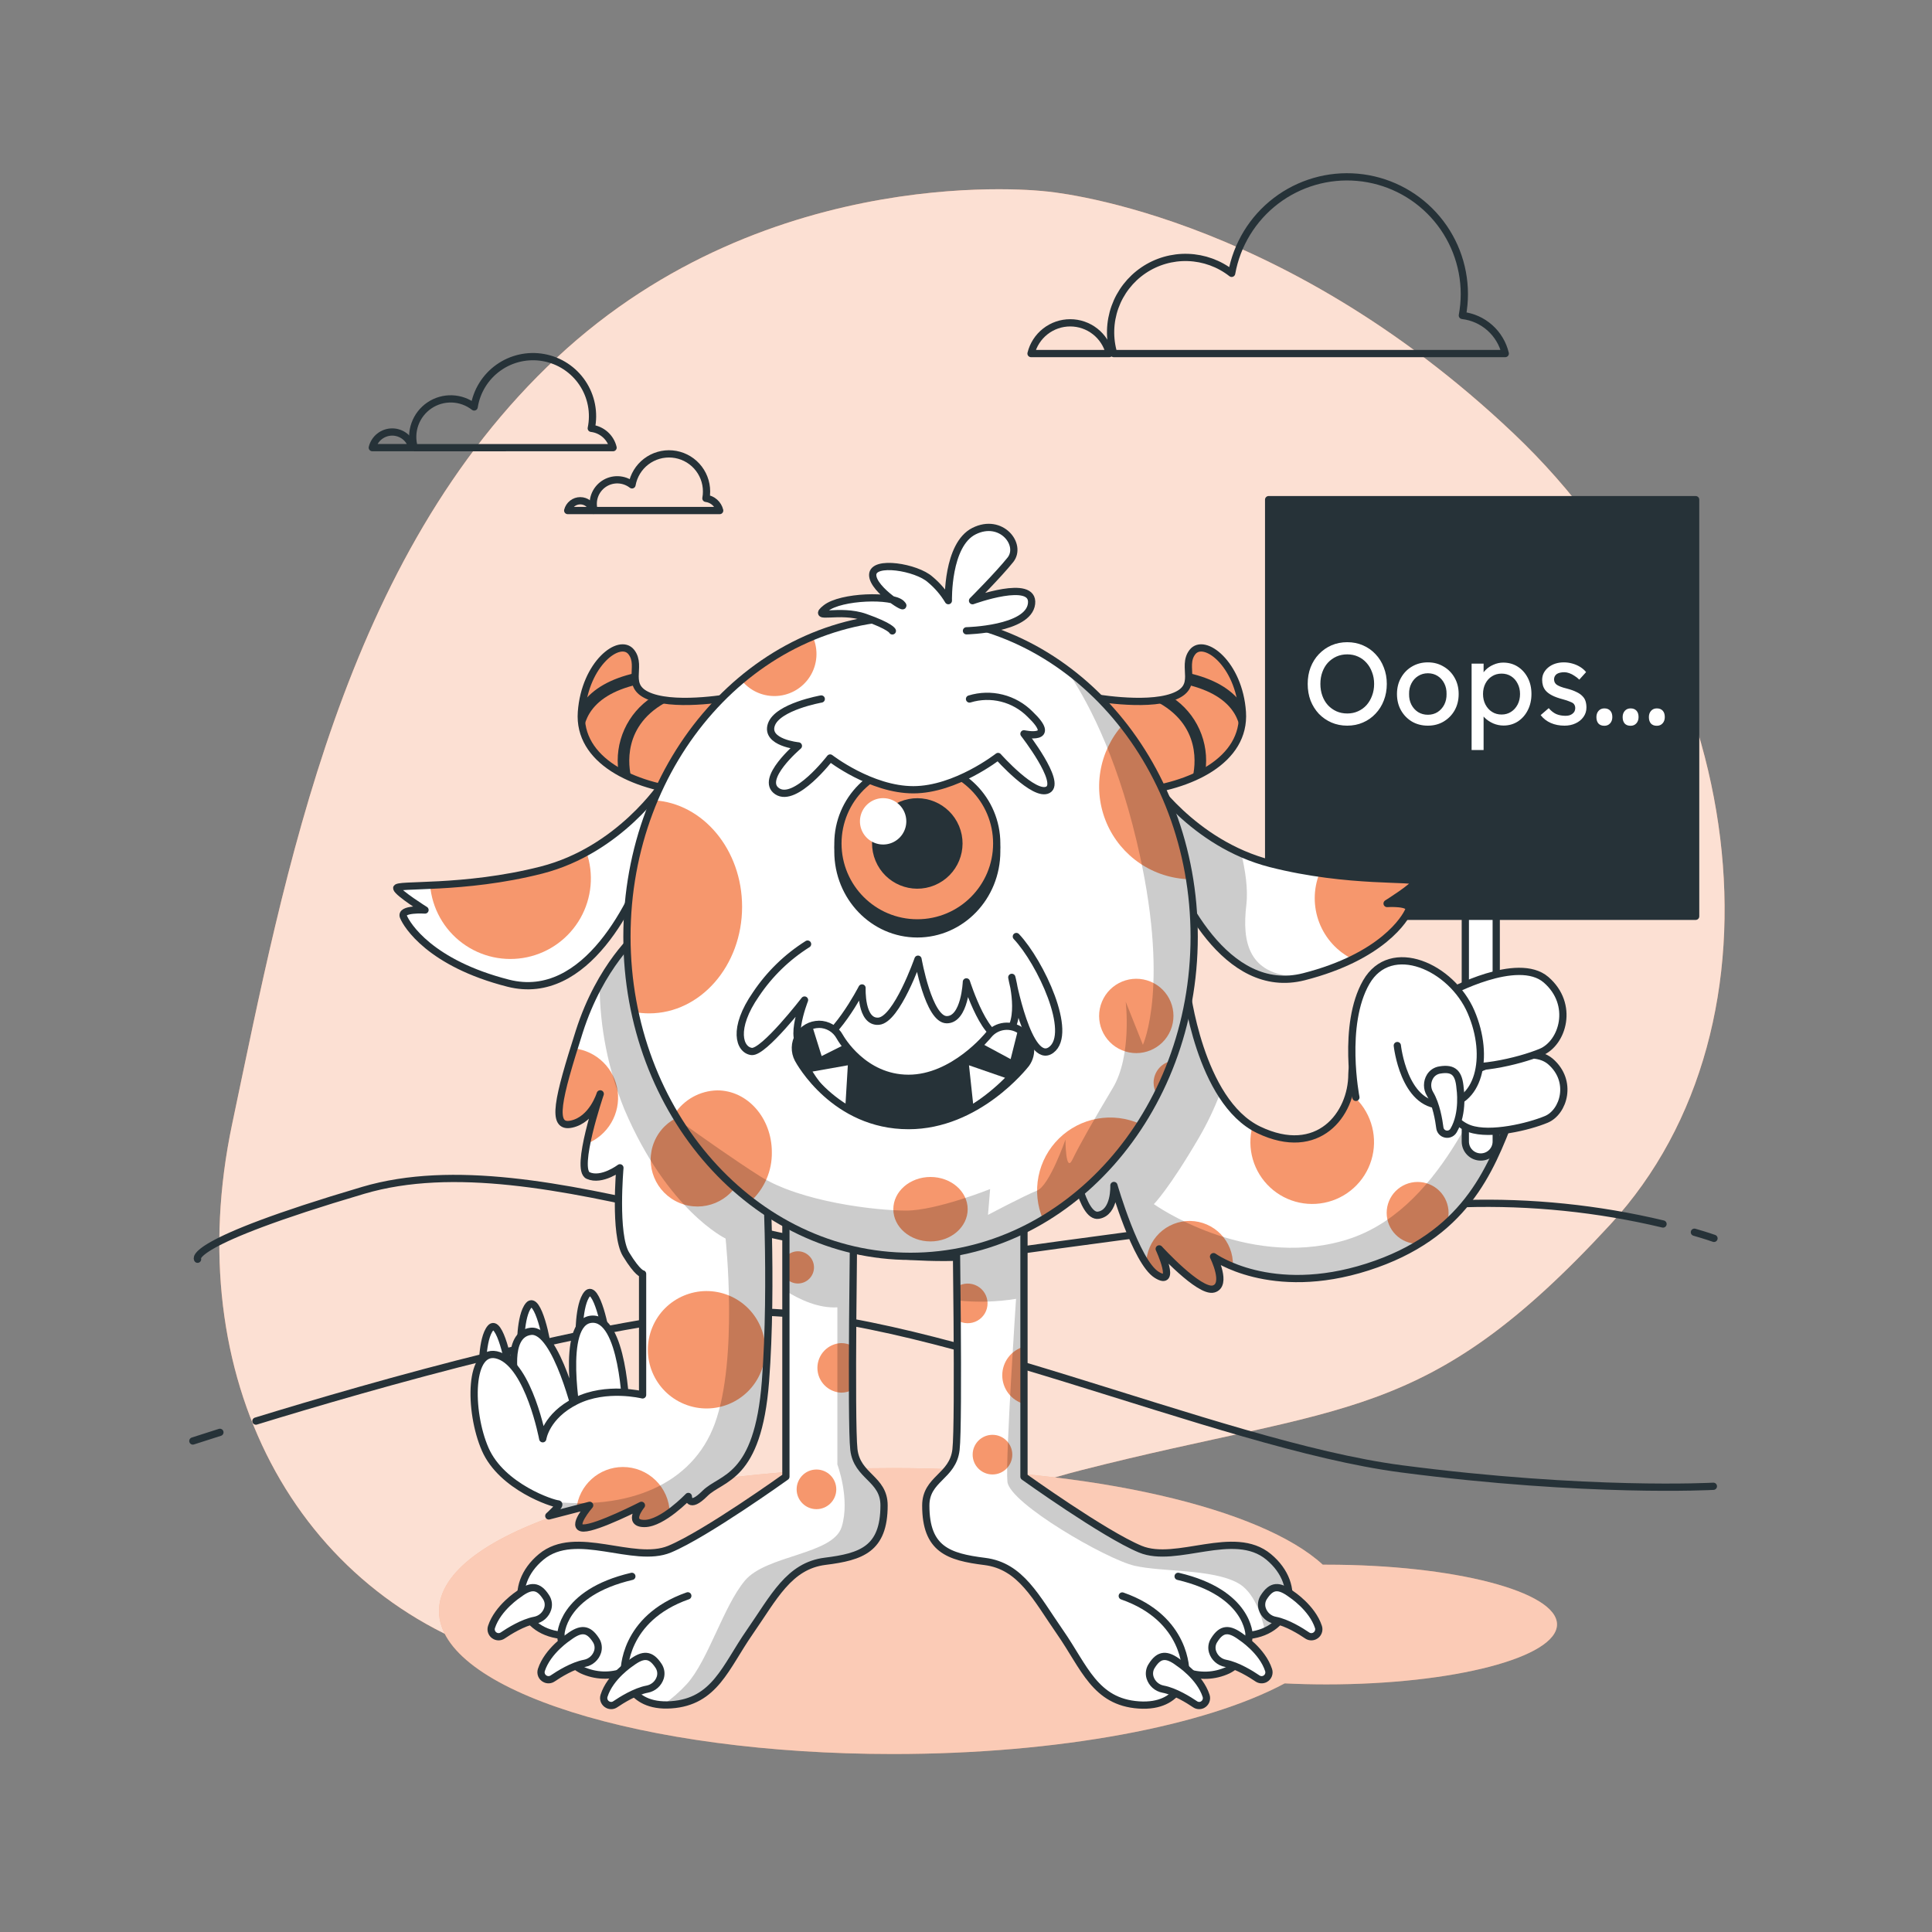 <svg width="321" height="321" viewBox="0 0 321 321" fill="none" xmlns="http://www.w3.org/2000/svg">
<rect x="0" y="0" width="321" height="321" fill="#808080" stroke="none"/>
<path d="M173.699 31.792C173.699 31.792 128.117 26.226 92.544 59.398C56.971 92.57 47.418 144.745 38.565 186.784C29.711 228.822 49.17 265.178 84.84 275.733C120.509 286.287 135.75 255.471 179.618 244.275C223.486 233.078 236.872 236.744 267.572 203.424C298.273 170.104 290.851 109.378 251.522 72.058C212.193 34.739 173.699 31.792 173.699 31.792Z" fill="#F6976D"/>
<path opacity="0.7" d="M173.699 31.792C173.699 31.792 128.117 26.226 92.544 59.398C56.971 92.57 47.418 144.745 38.565 186.784C29.711 228.822 49.17 265.178 84.84 275.733C120.509 286.287 135.75 255.471 179.618 244.275C223.486 233.078 236.872 236.744 267.572 203.424C298.273 170.104 290.851 109.378 251.522 72.058C212.193 34.739 173.699 31.792 173.699 31.792Z" fill="white"/>
<path d="M42.52 236.114C61.349 230.336 100.974 218.883 122.84 218.023C152.218 216.861 201.89 240.005 232.866 244.049C263.843 248.094 284.675 246.945 284.675 246.945" stroke="#263238" stroke-width="1.204" stroke-linecap="round" stroke-linejoin="round"/>
<path d="M32.043 239.42C32.043 239.42 33.674 238.888 36.537 237.982" stroke="#263238" stroke-width="1.204" stroke-linecap="round" stroke-linejoin="round"/>
<path d="M276.311 203.366C265.485 200.786 254.366 199.648 243.242 199.983C220.265 200.811 195.426 204.111 164.661 208.399C133.896 212.688 90.131 188.973 60.349 197.774C30.567 206.576 32.826 209.221 32.826 209.221" stroke="#263238" stroke-width="1.204" stroke-linecap="round" stroke-linejoin="round"/>
<path d="M284.778 205.754C284.778 205.754 283.623 205.337 281.523 204.733" stroke="#263238" stroke-width="1.204" stroke-linecap="round" stroke-linejoin="round"/>
<path d="M184.324 58.743C183.967 57.286 183.132 55.991 181.952 55.065C180.771 54.139 179.315 53.636 177.815 53.636C176.314 53.636 174.858 54.139 173.677 55.065C172.497 55.991 171.662 57.286 171.305 58.743H184.324Z" stroke="#263238" stroke-width="1.204" stroke-linecap="round" stroke-linejoin="round"/>
<path d="M250.097 58.743C249.703 57.084 248.807 55.587 247.532 54.454C246.257 53.322 244.665 52.609 242.971 52.413C243.188 51.235 243.298 50.041 243.299 48.843C243.293 43.978 241.467 39.29 238.179 35.703C234.892 32.115 230.382 29.888 225.535 29.458C220.688 29.028 215.856 30.427 211.989 33.38C208.122 36.333 205.499 40.626 204.637 45.415C202.56 43.789 200.021 42.865 197.385 42.777C194.748 42.688 192.152 43.44 189.971 44.923C187.79 46.406 186.137 48.544 185.25 51.028C184.363 53.512 184.288 56.214 185.037 58.743H250.097Z" stroke="#263238" stroke-width="1.204" stroke-linecap="round" stroke-linejoin="round"/>
<path d="M68.47 74.375C68.29 73.634 67.866 72.975 67.266 72.504C66.667 72.033 65.926 71.776 65.164 71.776C64.401 71.776 63.661 72.033 63.061 72.504C62.461 72.975 62.038 73.634 61.857 74.375H68.47Z" stroke="#263238" stroke-width="1.204" stroke-linecap="round" stroke-linejoin="round"/>
<path d="M101.861 74.376C101.659 73.534 101.203 72.775 100.555 72.201C99.908 71.627 99.099 71.266 98.24 71.166C98.509 69.874 98.517 68.54 98.263 67.245C98.01 65.95 97.499 64.718 96.762 63.623C96.025 62.528 95.076 61.592 93.972 60.869C92.867 60.146 91.629 59.651 90.33 59.415C89.032 59.178 87.699 59.203 86.41 59.489C85.121 59.775 83.903 60.316 82.827 61.081C81.751 61.845 80.838 62.817 80.143 63.939C79.448 65.061 78.985 66.311 78.781 67.616C77.726 66.79 76.437 66.322 75.099 66.277C73.76 66.232 72.442 66.614 71.335 67.367C70.228 68.12 69.389 69.205 68.938 70.466C68.488 71.727 68.45 73.098 68.83 74.382L101.861 74.376Z" stroke="#263238" stroke-width="1.204" stroke-linecap="round" stroke-linejoin="round"/>
<path d="M98.497 84.827C98.381 84.362 98.112 83.949 97.734 83.654C97.356 83.359 96.89 83.198 96.411 83.198C95.931 83.198 95.465 83.359 95.087 83.654C94.709 83.949 94.441 84.362 94.324 84.827H98.497Z" stroke="#263238" stroke-width="1.204" stroke-linecap="round" stroke-linejoin="round"/>
<path d="M119.574 84.828C119.446 84.297 119.158 83.818 118.749 83.455C118.341 83.093 117.831 82.864 117.289 82.799C117.359 82.422 117.393 82.04 117.391 81.656C117.393 80.096 116.809 78.591 115.756 77.439C114.703 76.288 113.257 75.572 111.702 75.434C110.148 75.297 108.598 75.746 107.358 76.695C106.119 77.643 105.28 79.022 105.007 80.558C104.341 80.04 103.528 79.747 102.684 79.719C101.841 79.692 101.01 79.933 100.312 80.407C99.614 80.882 99.084 81.565 98.798 82.359C98.513 83.153 98.486 84.017 98.722 84.828H119.574Z" stroke="#263238" stroke-width="1.204" stroke-linecap="round" stroke-linejoin="round"/>
<path d="M220.42 259.971H219.778C209.615 250.617 181.489 243.921 148.381 243.921C106.715 243.921 72.939 254.572 72.939 267.675C72.939 280.778 106.715 291.429 148.381 291.429C176.102 291.429 200.332 286.717 213.448 279.693C215.701 279.802 218.025 279.86 220.4 279.86C241.548 279.86 258.696 275.366 258.696 269.896C258.696 264.426 241.567 259.971 220.42 259.971Z" fill="#F6976D"/>
<path opacity="0.5" d="M220.42 259.971H219.778C209.615 250.617 181.489 243.921 148.381 243.921C106.715 243.921 72.939 254.572 72.939 267.675C72.939 280.778 106.715 291.429 148.381 291.429C176.102 291.429 200.332 286.717 213.448 279.693C215.701 279.802 218.025 279.86 220.4 279.86C241.548 279.86 258.696 275.366 258.696 269.896C258.696 264.426 241.567 259.971 220.42 259.971Z" fill="white"/>
<path d="M197.095 164.069C197.095 164.069 199.245 182.989 209.132 187.721C219.019 192.452 224.617 185.153 224.617 178.476C224.617 171.799 235.794 165.578 243.967 165.578C252.14 165.578 254.502 176.543 251.029 185.57C247.556 194.596 243.319 205.35 227.211 210.512C211.103 215.673 201.627 208.791 201.627 208.791C201.627 208.791 203.996 213.523 201.627 214.165C199.258 214.807 192.601 207.501 192.601 207.501C192.601 207.501 195.612 213.953 192.171 211.802C188.729 209.651 185.076 196.965 185.076 196.965C185.076 196.965 185.288 201.459 182.508 201.909C179.729 202.358 178.207 192.664 178.207 192.664L196.055 159.774L197.095 164.069Z" fill="white"/>
<path d="M235.531 196.381C234.168 196.381 232.862 196.922 231.899 197.885C230.936 198.848 230.395 200.155 230.395 201.517C230.395 202.879 230.936 204.185 231.899 205.149C232.862 206.112 234.168 206.653 235.531 206.653H235.774C237.413 205.657 238.956 204.511 240.384 203.231C240.578 202.678 240.677 202.096 240.679 201.51C240.679 200.835 240.545 200.167 240.285 199.544C240.026 198.921 239.646 198.355 239.168 197.878C238.69 197.402 238.123 197.024 237.498 196.768C236.874 196.511 236.206 196.379 235.531 196.381Z" fill="#F6976D"/>
<path d="M224.232 181.583C222.794 187.123 217.504 191.714 209.151 187.721C208.788 187.545 208.435 187.35 208.092 187.136C207.616 188.935 207.637 190.83 208.154 192.618C208.671 194.406 209.664 196.02 211.027 197.287C212.39 198.555 214.071 199.428 215.892 199.814C217.713 200.2 219.604 200.084 221.364 199.478C223.124 198.873 224.686 197.801 225.884 196.376C227.082 194.952 227.87 193.228 228.165 191.391C228.459 189.553 228.249 187.67 227.556 185.942C226.863 184.215 225.715 182.708 224.232 181.583Z" fill="#F6976D"/>
<path d="M204.85 210.178C204.865 209.232 204.694 208.293 204.346 207.413C203.998 206.533 203.48 205.73 202.822 205.051C202.164 204.371 201.378 203.828 200.51 203.452C199.642 203.076 198.708 202.875 197.762 202.859C196.816 202.844 195.877 203.015 194.997 203.363C194.117 203.711 193.314 204.229 192.635 204.887C191.955 205.546 191.412 206.331 191.036 207.199C190.66 208.067 190.459 209.001 190.443 209.947C190.892 210.673 191.479 211.303 192.17 211.802C195.611 213.953 192.6 207.501 192.6 207.501C192.6 207.501 199.264 214.813 201.627 214.165C203.99 213.517 201.627 208.791 201.627 208.791C202.634 209.458 203.71 210.013 204.837 210.448C204.837 210.358 204.85 210.268 204.85 210.178Z" fill="#F6976D"/>
<path opacity="0.2" d="M249.995 175.388C246.06 180.395 239.621 201.492 223.173 206.146C206.725 210.801 191.715 200.066 191.715 200.066C191.715 200.066 194.219 197.563 199.226 188.979C200.619 186.588 201.809 184.084 202.783 181.493C198.289 174.207 197.127 164.069 197.127 164.069L196.055 159.774L178.207 192.664C178.207 192.664 179.716 202.339 182.508 201.909C185.301 201.479 185.076 196.965 185.076 196.965C185.076 196.965 188.729 209.651 192.171 211.802C195.612 213.953 192.601 207.501 192.601 207.501C192.601 207.501 199.265 214.813 201.627 214.165C203.99 213.516 201.627 208.791 201.627 208.791C201.627 208.791 211.09 215.673 227.211 210.512C243.332 205.35 247.639 194.603 251.08 185.57C252.395 182.155 252.862 178.471 252.441 174.836C251.369 174.585 250.515 174.72 249.995 175.388Z" fill="black"/>
<path d="M197.095 164.069C197.095 164.069 199.245 182.989 209.132 187.721C219.019 192.452 224.617 185.153 224.617 178.476C224.617 171.799 235.794 165.578 243.967 165.578C252.14 165.578 254.502 176.543 251.029 185.57C247.556 194.596 243.319 205.35 227.211 210.512C211.103 215.673 201.627 208.791 201.627 208.791C201.627 208.791 203.996 213.523 201.627 214.165C199.258 214.807 192.601 207.501 192.601 207.501C192.601 207.501 195.612 213.953 192.171 211.802C188.729 209.651 185.076 196.965 185.076 196.965C185.076 196.965 185.288 201.459 182.508 201.909C179.729 202.358 178.207 192.664 178.207 192.664L196.055 159.774L197.095 164.069Z" stroke="#263238" stroke-width="1.204" stroke-linecap="round" stroke-linejoin="round"/>
<path d="M246.029 192.234C245.348 192.234 244.695 191.963 244.213 191.482C243.731 191 243.461 190.347 243.461 189.666V149.22H248.597V189.666C248.597 190.347 248.326 191 247.845 191.482C247.363 191.963 246.71 192.234 246.029 192.234Z" fill="white" stroke="#263238" stroke-width="1.204" stroke-linecap="round" stroke-linejoin="round"/>
<path d="M281.731 83.017H210.783V152.243H281.731V83.017Z" fill="#263238" stroke="#263238" stroke-width="1.204" stroke-linecap="round" stroke-linejoin="round"/>
<path d="M244.719 178.078C244.719 178.078 253.816 173.096 257.597 176.357C261.379 179.619 259.825 184.774 256.91 185.987C253.996 187.201 247.64 188.735 244.205 187.534C240.77 186.334 237.849 181.339 244.719 178.078Z" fill="white" stroke="#263238" stroke-width="1.204" stroke-linecap="round" stroke-linejoin="round"/>
<path d="M240.75 164.929C240.75 164.929 252.146 158.695 256.877 162.785C261.609 166.874 259.67 173.314 256.017 174.822C252.364 176.331 244.409 178.264 240.108 176.748C235.807 175.233 232.16 169.019 240.75 164.929Z" fill="white" stroke="#263238" stroke-width="1.204" stroke-linecap="round" stroke-linejoin="round"/>
<path d="M225.279 182.328C225.279 182.328 222.917 170.29 227 163.19C231.083 156.089 241.188 160.622 244.418 168.14C247.647 175.658 245.702 183.612 239.468 183.612C233.234 183.612 232.162 173.719 232.162 173.719" fill="white"/>
<path d="M225.279 182.328C225.279 182.328 222.917 170.29 227 163.19C231.083 156.089 241.188 160.622 244.418 168.14C247.647 175.658 245.702 183.612 239.468 183.612C233.234 183.612 232.162 173.719 232.162 173.719" stroke="#263238" stroke-width="1.204" stroke-linecap="round" stroke-linejoin="round"/>
<path d="M242.594 180.826C242.594 180.826 243.236 184.928 241.503 187.843C241.355 188.097 241.12 188.289 240.842 188.384C240.564 188.48 240.261 188.472 239.988 188.363V188.363C239.786 188.284 239.609 188.152 239.476 187.982C239.343 187.811 239.258 187.608 239.23 187.393C239.07 186.109 238.627 183.477 237.593 181.75C237.331 181.315 237.193 180.817 237.193 180.309C237.193 179.801 237.331 179.303 237.593 178.868C237.769 178.575 238.007 178.325 238.292 178.137C238.576 177.948 238.899 177.825 239.236 177.776C241.561 177.385 242.395 178.322 242.594 180.826Z" fill="white" stroke="#263238" stroke-width="1.204" stroke-linecap="round" stroke-linejoin="round"/>
<path d="M130.577 199.925V245.346C130.577 245.346 117.274 254.886 111.253 257.39C105.231 259.894 95.691 253.878 89.919 258.674C84.147 263.47 86.157 270.924 93.18 271.694C93.18 271.694 93.18 275.713 96.698 277.472C97.793 277.982 98.978 278.267 100.184 278.311C101.39 278.355 102.593 278.157 103.722 277.729C103.722 277.729 104.223 283.751 111.503 283.25C118.783 282.749 120.536 276.971 124.548 271.2C128.561 265.428 131.078 260.157 137.099 259.406C143.121 258.655 146.884 257.397 146.884 250.123C146.884 245.629 142.39 245.353 141.87 240.839C141.35 236.326 141.87 201.677 141.87 201.677L130.577 199.925Z" fill="white"/>
<path d="M135.655 250.746C137.474 250.746 138.948 249.272 138.948 247.453C138.948 245.634 137.474 244.159 135.655 244.159C133.836 244.159 132.361 245.634 132.361 247.453C132.361 249.272 133.836 250.746 135.655 250.746Z" fill="#F6976D"/>
<path d="M135.244 210.576C135.244 210.224 135.174 209.876 135.04 209.551C134.905 209.226 134.708 208.931 134.459 208.683C134.211 208.434 133.916 208.237 133.591 208.102C133.266 207.968 132.918 207.898 132.566 207.898C132.189 207.899 131.817 207.98 131.473 208.136C131.13 208.292 130.824 208.52 130.576 208.804V212.348C130.824 212.632 131.13 212.859 131.473 213.015C131.817 213.171 132.189 213.252 132.566 213.253C133.276 213.253 133.957 212.971 134.459 212.469C134.961 211.967 135.244 211.286 135.244 210.576V210.576Z" fill="#F6976D"/>
<path d="M139.77 223.152C138.705 223.194 137.699 223.647 136.961 224.414C136.223 225.182 135.811 226.206 135.811 227.271C135.811 228.336 136.223 229.359 136.961 230.127C137.699 230.895 138.705 231.347 139.77 231.389C140.424 231.386 141.067 231.223 141.644 230.914C141.644 228.648 141.644 226.157 141.644 223.627C141.067 223.321 140.424 223.158 139.77 223.152Z" fill="#F6976D"/>
<path opacity="0.2" d="M146.884 250.117C146.884 245.623 142.39 245.346 141.87 240.833C141.35 236.32 141.87 201.671 141.87 201.671L130.577 199.912V214.492C132.952 215.988 136.04 217.387 139.128 217.214V243.318C139.128 243.318 141.279 249.038 139.847 253.686C138.416 258.334 127.328 258.334 123.752 262.629C120.176 266.924 117.673 275.861 114.122 279.796C112.941 281.082 111.624 282.236 110.193 283.237C110.638 283.263 111.084 283.263 111.529 283.237C118.803 282.73 120.562 276.959 124.574 271.187C128.587 265.415 131.103 260.145 137.125 259.393C143.147 258.642 146.884 257.39 146.884 250.117Z" fill="black"/>
<path d="M130.577 199.925V245.346C130.577 245.346 117.274 254.886 111.253 257.39C105.231 259.894 95.691 253.878 89.919 258.674C84.147 263.47 86.157 270.924 93.18 271.694C93.18 271.694 93.18 275.713 96.698 277.472C97.793 277.982 98.978 278.267 100.184 278.311C101.39 278.355 102.593 278.157 103.722 277.729C103.722 277.729 104.223 283.751 111.503 283.25C118.783 282.749 120.536 276.971 124.548 271.2C128.561 265.428 131.078 260.157 137.099 259.406C143.121 258.655 146.884 257.397 146.884 250.123C146.884 245.629 142.39 245.353 141.87 240.839C141.35 236.326 141.87 201.677 141.87 201.677L130.577 199.925Z" stroke="#263238" stroke-width="1.204" stroke-linecap="round" stroke-linejoin="round"/>
<path d="M103.723 277.722C103.723 277.722 103.473 268.933 114.278 265.146" stroke="#263238" stroke-width="1.204" stroke-linecap="round" stroke-linejoin="round"/>
<path d="M93.182 271.694C93.182 271.694 93.182 264.671 104.982 261.91" stroke="#263238" stroke-width="1.204" stroke-linecap="round" stroke-linejoin="round"/>
<path d="M104.852 276.291C104.852 276.291 101.366 278.544 100.358 281.761C100.269 282.044 100.284 282.35 100.402 282.622C100.52 282.894 100.732 283.115 101 283.244C101.193 283.341 101.409 283.385 101.625 283.371C101.841 283.356 102.048 283.283 102.226 283.16C103.273 282.454 105.558 281.016 107.536 280.65C108.038 280.555 108.505 280.326 108.887 279.987C109.269 279.648 109.552 279.211 109.706 278.724C109.803 278.402 109.829 278.063 109.781 277.73C109.733 277.398 109.613 277.079 109.43 276.798C108.12 274.776 106.862 274.776 104.852 276.291Z" fill="white" stroke="#263238" stroke-width="1.204" stroke-linecap="round" stroke-linejoin="round"/>
<path d="M94.472 272.002C94.472 272.002 90.986 274.262 89.945 277.472C89.855 277.755 89.87 278.061 89.988 278.334C90.106 278.607 90.319 278.827 90.588 278.955V278.955C90.78 279.052 90.996 279.095 91.211 279.082C91.426 279.068 91.634 278.998 91.814 278.878C92.86 278.165 95.146 276.733 97.123 276.361C97.625 276.267 98.093 276.038 98.475 275.699C98.857 275.359 99.14 274.923 99.293 274.435C99.39 274.113 99.416 273.774 99.368 273.441C99.32 273.109 99.201 272.791 99.017 272.509C97.733 270.5 96.481 270.5 94.472 272.002Z" fill="white" stroke="#263238" stroke-width="1.204" stroke-linecap="round" stroke-linejoin="round"/>
<path d="M86.189 264.863C86.189 264.863 82.703 267.116 81.657 270.333C81.567 270.616 81.583 270.922 81.701 271.194C81.819 271.466 82.031 271.687 82.299 271.816C82.493 271.911 82.708 271.954 82.923 271.94C83.139 271.925 83.347 271.853 83.525 271.732C84.572 271.02 86.864 269.588 88.835 269.216C89.337 269.123 89.805 268.894 90.188 268.555C90.57 268.215 90.853 267.778 91.004 267.29C91.103 266.968 91.129 266.629 91.082 266.296C91.034 265.963 90.913 265.644 90.728 265.364C89.451 263.354 88.192 263.354 86.189 264.863Z" fill="white" stroke="#263238" stroke-width="1.204" stroke-linecap="round" stroke-linejoin="round"/>
<path d="M170.132 199.925V245.346C170.132 245.346 183.434 254.886 189.456 257.39C195.478 259.894 205.011 253.878 210.783 258.674C216.555 263.47 214.552 270.969 207.522 271.72C207.522 271.72 207.522 275.739 204.01 277.498C202.914 278.007 201.728 278.292 200.521 278.336C199.314 278.38 198.11 278.183 196.98 277.754C196.98 277.754 196.479 283.776 189.205 283.276C181.932 282.775 180.166 276.997 176.154 271.225C172.141 265.454 169.631 260.183 163.609 259.432C157.587 258.681 153.818 257.422 153.818 250.148C153.818 245.654 158.312 245.378 158.839 240.865C159.365 236.352 158.839 201.703 158.839 201.703L170.132 199.925Z" fill="white"/>
<path d="M164.899 244.98C166.718 244.98 168.192 243.506 168.192 241.687C168.192 239.868 166.718 238.394 164.899 238.394C163.08 238.394 161.605 239.868 161.605 241.687C161.605 243.506 163.08 244.98 164.899 244.98Z" fill="#F6976D"/>
<path d="M159.043 219.351C159.543 219.664 160.119 219.836 160.708 219.85C161.298 219.864 161.881 219.719 162.396 219.431C162.91 219.142 163.338 218.721 163.635 218.211C163.931 217.701 164.085 217.12 164.08 216.531C164.075 215.941 163.912 215.363 163.607 214.857C163.303 214.352 162.868 213.938 162.349 213.658C161.83 213.378 161.245 213.243 160.655 213.266C160.066 213.29 159.493 213.471 158.998 213.792C159.011 215.57 159.03 217.445 159.043 219.351Z" fill="#F6976D"/>
<path d="M170.131 223.749C169.093 224.04 168.18 224.661 167.529 225.52C166.878 226.378 166.525 227.426 166.525 228.503C166.525 229.58 166.878 230.628 167.529 231.486C168.18 232.345 169.093 232.966 170.131 233.257V223.749Z" fill="#F6976D"/>
<path opacity="0.2" d="M158.857 201.684C158.857 201.684 158.954 208.264 159.018 216.058C162.28 216.415 165.576 216.329 168.815 215.801C168.815 215.801 167.024 242.618 167.383 246.194C167.743 249.77 183.831 259.072 188.486 260.144C193.14 261.217 201.281 260.645 205.646 263.001C208.317 264.446 209.595 268.253 210.179 271.007C214.975 268.888 215.771 262.751 210.821 258.649C205.043 253.878 195.516 259.9 189.494 257.365C183.472 254.829 170.131 245.346 170.131 245.346V199.925L158.857 201.684Z" fill="black"/>
<path d="M170.132 199.925V245.346C170.132 245.346 183.434 254.886 189.456 257.39C195.478 259.894 205.011 253.878 210.783 258.674C216.555 263.47 214.552 270.969 207.522 271.72C207.522 271.72 207.522 275.739 204.01 277.498C202.914 278.007 201.728 278.292 200.521 278.336C199.314 278.38 198.11 278.183 196.98 277.754C196.98 277.754 196.479 283.776 189.205 283.276C181.932 282.775 180.166 276.997 176.154 271.225C172.141 265.454 169.631 260.183 163.609 259.432C157.587 258.681 153.818 257.422 153.818 250.148C153.818 245.654 158.312 245.378 158.839 240.865C159.365 236.352 158.839 201.703 158.839 201.703L170.132 199.925Z" stroke="#263238" stroke-width="1.204" stroke-linecap="round" stroke-linejoin="round"/>
<path d="M196.998 277.722C196.998 277.722 197.248 268.933 186.463 265.171" stroke="#263238" stroke-width="1.204" stroke-linecap="round" stroke-linejoin="round"/>
<path d="M207.54 271.694C207.54 271.694 207.54 264.671 195.746 261.91" stroke="#263238" stroke-width="1.204" stroke-linecap="round" stroke-linejoin="round"/>
<path d="M195.868 276.291C195.868 276.291 199.354 278.544 200.394 281.761C200.485 282.04 200.473 282.342 200.362 282.614C200.25 282.886 200.045 283.109 199.785 283.244C199.592 283.341 199.376 283.385 199.16 283.371C198.944 283.356 198.736 283.283 198.558 283.16C197.512 282.454 195.22 281.016 193.249 280.65C192.746 280.557 192.278 280.329 191.896 279.989C191.513 279.65 191.231 279.212 191.079 278.724C190.981 278.403 190.954 278.064 191.001 277.731C191.047 277.398 191.166 277.08 191.349 276.798C192.601 274.776 193.885 274.776 195.868 276.291Z" fill="white" stroke="#263238" stroke-width="1.204" stroke-linecap="round" stroke-linejoin="round"/>
<path d="M206.249 272.002C206.249 272.002 209.735 274.262 210.775 277.472C210.868 277.751 210.858 278.054 210.746 278.327C210.634 278.599 210.428 278.822 210.165 278.955V278.955C209.972 279.052 209.757 279.096 209.542 279.083C209.326 279.069 209.118 278.998 208.939 278.878C207.893 278.165 205.601 276.733 203.63 276.361C203.126 276.269 202.658 276.041 202.276 275.701C201.893 275.362 201.611 274.924 201.46 274.435C201.361 274.113 201.335 273.774 201.382 273.441C201.43 273.108 201.551 272.79 201.736 272.509C202.988 270.5 204.24 270.5 206.249 272.002Z" fill="white" stroke="#263238" stroke-width="1.204" stroke-linecap="round" stroke-linejoin="round"/>
<path d="M214.538 264.863C214.538 264.863 218.024 267.116 219.064 270.333C219.152 270.616 219.136 270.921 219.018 271.193C218.9 271.465 218.689 271.686 218.422 271.816V271.816C218.227 271.912 218.011 271.955 217.794 271.94C217.578 271.926 217.369 271.854 217.189 271.732C216.143 271.02 213.857 269.588 211.88 269.216C211.377 269.124 210.91 268.895 210.528 268.556C210.146 268.216 209.866 267.778 209.716 267.29C209.616 266.968 209.589 266.629 209.635 266.296C209.682 265.963 209.802 265.645 209.986 265.364C211.276 263.354 212.503 263.354 214.538 264.863Z" fill="white" stroke="#263238" stroke-width="1.204" stroke-linecap="round" stroke-linejoin="round"/>
<path d="M86.491 224.166C86.491 224.166 86.357 218.626 87.846 216.873C89.335 215.121 91.056 223.223 90.947 224.301C90.838 225.38 88.925 227.267 86.491 224.166Z" fill="white" stroke="#263238" stroke-width="1.204" stroke-linecap="round" stroke-linejoin="round"/>
<path d="M96.218 222.272C96.218 222.272 96.083 216.738 97.566 214.986C99.049 213.233 100.808 221.329 100.674 222.407C100.539 223.486 98.645 225.38 96.218 222.272Z" fill="white" stroke="#263238" stroke-width="1.204" stroke-linecap="round" stroke-linejoin="round"/>
<path d="M85.677 229.745C85.677 229.745 83.918 221.708 88.193 221.2C92.469 220.693 95.987 235.78 95.987 235.78C95.987 235.78 92.97 219.692 98.247 219.191C103.524 218.69 104.025 233.771 104.025 235.029C104.025 236.287 99.531 241.815 92.713 243.324C85.895 244.832 85.677 229.745 85.677 229.745Z" fill="white" stroke="#263238" stroke-width="1.204" stroke-linecap="round" stroke-linejoin="round"/>
<path d="M80.148 227.949C80.148 227.949 80.013 222.408 81.496 220.655C82.979 218.903 84.738 227.005 84.603 228.083C84.468 229.162 82.575 231.056 80.148 227.949Z" fill="white" stroke="#263238" stroke-width="1.204" stroke-linecap="round" stroke-linejoin="round"/>
<path d="M106.04 155.101C106.04 155.101 99.755 160.378 96.237 171.433C92.719 182.488 91.46 187.522 94.953 186.77C98.445 186.019 99.729 181.744 99.729 181.744C99.729 181.744 95.454 194.308 97.72 195.315C99.986 196.323 102.997 194.031 102.997 194.031C102.997 194.031 102.015 205.119 104.005 208.387C105.995 211.654 106.766 211.654 106.766 211.654V231.762C106.766 231.762 100.737 230.253 95.71 232.763C90.683 235.274 90.176 239.049 90.176 239.049C90.176 239.049 87.916 226.985 82.89 225.226C77.863 223.467 77.863 234.522 80.623 240.808C83.384 247.093 91.935 249.86 92.693 249.86C93.451 249.86 91.184 251.869 91.184 251.869L97.97 250.11C97.97 250.11 94.702 253.879 96.962 253.879C99.222 253.879 106.573 250.11 106.573 250.11C106.573 250.11 104.063 253.128 107.074 253.128C110.085 253.128 114.367 248.634 114.367 248.634C114.367 248.634 114.367 250.893 117.127 248.133C119.888 245.372 125.929 245.867 127.181 229.515C128.433 213.163 127.181 192.568 127.181 192.568C127.181 192.568 121.121 144.289 106.04 155.101Z" fill="white"/>
<path d="M123.059 195.679C124.712 191.717 122.841 187.164 118.878 185.51C114.915 183.857 110.362 185.729 108.709 189.691C107.055 193.654 108.927 198.207 112.89 199.86C116.852 201.514 121.405 199.642 123.059 195.679Z" fill="#F6976D"/>
<path d="M103.477 243.741C101.563 243.748 99.719 244.46 98.298 245.742C96.876 247.024 95.977 248.785 95.773 250.688L98.02 250.11C98.02 250.11 94.753 253.878 97.013 253.878C99.272 253.878 106.572 250.11 106.572 250.11C106.572 250.11 104.062 253.127 107.073 253.127C108.389 253.127 109.936 252.267 111.271 251.298C111.216 249.27 110.37 247.344 108.913 245.932C107.457 244.52 105.506 243.734 103.477 243.741Z" fill="#F6976D"/>
<path d="M126.416 227.965C128.462 222.983 126.081 217.285 121.098 215.24C116.116 213.195 110.419 215.575 108.374 220.558C106.328 225.54 108.709 231.237 113.691 233.283C118.674 235.328 124.371 232.947 126.416 227.965Z" fill="#F6976D"/>
<path d="M94.979 186.771C98.029 186.129 99.377 182.822 99.685 181.956C98.8 184.604 98.067 187.3 97.489 190.032C99.198 189.355 100.632 188.126 101.562 186.541C102.492 184.955 102.865 183.104 102.621 181.282C102.378 179.46 101.532 177.772 100.218 176.486C98.904 175.2 97.198 174.391 95.371 174.188C92.54 183.317 91.769 187.464 94.979 186.771Z" fill="#F6976D"/>
<path opacity="0.2" d="M106.04 155.101C106.04 155.101 102.753 157.874 99.62 163.588C99.652 170.703 101.054 177.745 103.748 184.331C110.9 201.138 120.555 205.786 120.555 205.786C120.555 205.786 122.7 225.81 118.764 236.538C115.06 246.65 104.371 251.041 91.158 249.423C91.661 249.625 92.184 249.771 92.718 249.86C93.469 249.86 91.21 251.869 91.21 251.869L97.996 250.11C97.996 250.11 94.728 253.879 96.988 253.879C99.247 253.879 106.573 250.11 106.573 250.11C106.573 250.11 104.062 253.128 107.073 253.128C110.084 253.128 114.366 248.634 114.366 248.634C114.366 248.634 114.366 250.893 117.127 248.133C119.888 245.372 125.929 245.867 127.181 229.515C128.433 213.163 127.181 192.568 127.181 192.568C127.181 192.568 121.12 144.289 106.04 155.101Z" fill="black"/>
<path d="M106.04 155.101C106.04 155.101 99.755 160.378 96.237 171.433C92.719 182.488 91.46 187.522 94.953 186.77C98.445 186.019 99.729 181.744 99.729 181.744C99.729 181.744 95.454 194.308 97.72 195.315C99.986 196.323 102.997 194.031 102.997 194.031C102.997 194.031 102.015 205.119 104.005 208.387C105.995 211.654 106.766 211.654 106.766 211.654V231.762C106.766 231.762 100.737 230.253 95.71 232.763C90.683 235.274 90.176 239.049 90.176 239.049C90.176 239.049 87.916 226.985 82.89 225.226C77.863 223.467 77.863 234.522 80.623 240.808C83.384 247.093 91.935 249.86 92.693 249.86C93.451 249.86 91.184 251.869 91.184 251.869L97.97 250.11C97.97 250.11 94.702 253.879 96.962 253.879C99.222 253.879 106.573 250.11 106.573 250.11C106.573 250.11 104.063 253.128 107.074 253.128C110.085 253.128 114.367 248.634 114.367 248.634C114.367 248.634 114.367 250.893 117.127 248.133C119.888 245.372 125.929 245.867 127.181 229.515C128.433 213.163 127.181 192.568 127.181 192.568C127.181 192.568 121.121 144.289 106.04 155.101Z" stroke="#263238" stroke-width="1.204" stroke-linecap="round" stroke-linejoin="round"/>
<path d="M110.155 130.184C110.155 130.184 102.965 141.239 89.971 144.559C76.977 147.878 65.639 146.774 65.915 147.602C66.191 148.43 70.615 151.197 70.615 151.197C70.615 151.197 66.467 150.914 67.026 152.301C67.584 153.688 71.449 160.044 84.443 163.356C97.437 166.669 105.456 149.534 107.94 142.068C110.425 134.601 112.351 129.074 110.155 130.184Z" fill="white"/>
<path d="M71.463 147.088C71.624 148.978 72.185 150.812 73.108 152.469C74.032 154.126 75.297 155.567 76.82 156.697C78.344 157.828 80.09 158.621 81.943 159.026C83.796 159.43 85.714 159.435 87.57 159.042C89.425 158.648 91.176 157.865 92.705 156.743C94.235 155.622 95.508 154.188 96.442 152.537C97.375 150.885 97.946 149.054 98.118 147.165C98.29 145.277 98.058 143.373 97.438 141.58C95.084 142.883 92.576 143.883 89.972 144.559C83.905 146.035 77.703 146.883 71.463 147.088V147.088Z" fill="#F6976D"/>
<path d="M110.155 130.184C110.155 130.184 102.965 141.239 89.971 144.559C76.977 147.878 65.639 146.774 65.915 147.602C66.191 148.43 70.615 151.197 70.615 151.197C70.615 151.197 66.467 150.914 67.026 152.301C67.584 153.688 71.449 160.044 84.443 163.356C97.437 166.669 105.456 149.534 107.94 142.068C110.425 134.601 112.351 129.074 110.155 130.184Z" stroke="#263238" stroke-width="1.204" stroke-linecap="round" stroke-linejoin="round"/>
<path d="M190.931 129.106C190.931 129.106 198.121 140.167 211.115 143.486C224.109 146.806 235.447 145.695 235.171 146.523C234.895 147.351 230.465 150.118 230.465 150.118C230.465 150.118 234.612 149.842 234.06 151.222C233.508 152.603 229.637 158.965 216.643 162.284C203.649 165.603 195.63 148.462 193.146 140.995C190.661 133.529 188.748 128.001 190.931 129.106Z" fill="white"/>
<path d="M219.231 145.092C218.189 147.73 218.178 150.664 219.201 153.31C220.224 155.956 222.206 158.119 224.752 159.37C231.365 156.115 233.65 152.269 234.061 151.229C234.613 149.849 230.466 150.125 230.466 150.125C230.466 150.125 234.896 147.358 235.172 146.53C235.384 145.875 228.476 146.414 219.231 145.092Z" fill="#F6976D"/>
<path opacity="0.2" d="M207.078 150.356C207.393 147.711 206.892 144.533 206.231 141.785C200.11 138.969 194.835 134.597 190.932 129.106C188.723 128.001 190.656 133.529 193.147 140.995C195.638 148.462 203.65 165.603 216.644 162.284C207.258 162.425 206.365 156.436 207.078 150.356Z" fill="black"/>
<path d="M190.931 129.106C190.931 129.106 198.121 140.167 211.115 143.486C224.109 146.806 235.447 145.695 235.171 146.523C234.895 147.351 230.465 150.118 230.465 150.118C230.465 150.118 234.612 149.842 234.06 151.222C233.508 152.603 229.637 158.965 216.643 162.284C203.649 165.603 195.63 148.462 193.146 140.995C190.661 133.529 188.748 128.001 190.931 129.106Z" stroke="#263238" stroke-width="1.204" stroke-linecap="round" stroke-linejoin="round"/>
<path d="M121.763 115.803C121.763 115.803 112.916 117.466 108.217 115.803C103.518 114.141 106.837 110.828 104.898 108.343C102.959 105.859 97.194 110.269 96.603 118.294C96.013 126.319 105.174 130.736 114.579 131.564L125.635 115.803H121.763Z" fill="#F6976D" stroke="#263238" stroke-width="1.204" stroke-linecap="round" stroke-linejoin="round"/>
<path d="M111.163 116.414C110.195 116.329 109.238 116.135 108.313 115.836C106.309 117.15 104.722 119.008 103.738 121.193C102.755 123.378 102.415 125.798 102.76 128.169C103.45 128.564 104.161 128.919 104.891 129.234C104.455 127.52 103.216 120.375 111.163 116.414Z" fill="#263238"/>
<path d="M105.539 111.829C101.482 112.747 98.548 114.397 96.77 116.824C96.699 117.299 96.641 117.787 96.603 118.294C96.53 119.344 96.634 120.399 96.911 121.414C97.059 120.392 97.411 119.41 97.945 118.525C99.338 116.259 101.951 114.673 105.732 113.768C105.538 113.141 105.472 112.482 105.539 111.829V111.829Z" fill="#263238"/>
<path d="M181.256 115.803C181.256 115.803 190.109 117.466 194.809 115.803C199.508 114.141 196.189 110.828 198.121 108.343C200.054 105.859 205.864 110.269 206.416 118.294C206.968 126.319 197.845 130.736 188.44 131.564L177.385 115.803H181.256Z" fill="#F6976D" stroke="#263238" stroke-width="1.204" stroke-linecap="round" stroke-linejoin="round"/>
<path d="M191.863 116.414C192.832 116.329 193.788 116.135 194.714 115.836C196.718 117.15 198.305 119.008 199.288 121.193C200.272 123.378 200.612 125.798 200.267 128.169C199.577 128.564 198.865 128.919 198.136 129.234C198.566 127.52 199.811 120.375 191.863 116.414Z" fill="#263238"/>
<path d="M197.488 111.829C201.539 112.747 204.479 114.397 206.257 116.824C206.328 117.299 206.386 117.787 206.418 118.294C206.493 119.344 206.391 120.398 206.116 121.414C205.967 120.392 205.616 119.41 205.082 118.525C203.689 116.259 201.07 114.673 197.295 113.768C197.489 113.141 197.555 112.482 197.488 111.829V111.829Z" fill="#263238"/>
<path d="M151.289 208.739C177.314 208.739 198.412 184.96 198.412 155.626C198.412 126.293 177.314 102.514 151.289 102.514C125.264 102.514 104.166 126.293 104.166 155.626C104.166 184.96 125.264 208.739 151.289 208.739Z" fill="white"/>
<path d="M128.653 115.649C129.824 115.651 130.978 115.359 132.008 114.799C133.037 114.239 133.909 113.43 134.544 112.445C135.179 111.46 135.556 110.331 135.64 109.162C135.725 107.993 135.514 106.822 135.028 105.756C130.729 107.549 126.73 109.989 123.17 112.991C123.824 113.819 124.657 114.488 125.607 114.948C126.556 115.408 127.597 115.648 128.653 115.649V115.649Z" fill="#F6976D"/>
<path d="M128.24 191.437C128.24 185.749 124.183 181.165 119.182 181.165C117.766 181.191 116.378 181.563 115.138 182.248C113.898 182.933 112.845 183.91 112.068 185.094C115.343 190.679 119.653 195.588 124.767 199.558C125.884 198.525 126.771 197.267 127.369 195.868C127.968 194.469 128.265 192.959 128.24 191.437V191.437Z" fill="#F6976D"/>
<path d="M154.602 206.261C158.013 206.261 160.778 203.864 160.778 200.907C160.778 197.95 158.013 195.553 154.602 195.553C151.191 195.553 148.426 197.95 148.426 200.907C148.426 203.864 151.191 206.261 154.602 206.261Z" fill="#F6976D"/>
<path d="M123.298 150.658C123.298 141.188 116.814 133.452 108.66 132.971C105.672 140.149 104.144 147.851 104.166 155.627C104.167 159.841 104.612 164.044 105.495 168.165C106.273 168.302 107.061 168.37 107.851 168.371C116.384 168.371 123.298 160.442 123.298 150.658Z" fill="#F6976D"/>
<path d="M194.494 171.173C195.806 168.024 194.317 164.408 191.169 163.097C188.02 161.785 184.404 163.274 183.092 166.422C181.78 169.571 183.269 173.187 186.418 174.498C189.566 175.81 193.182 174.321 194.494 171.173Z" fill="#F6976D"/>
<path d="M191.67 179.901C191.672 180.599 191.873 181.283 192.248 181.872C193.171 180.047 193.997 178.174 194.719 176.261C193.865 176.414 193.092 176.863 192.535 177.528C191.977 178.193 191.671 179.033 191.67 179.901V179.901Z" fill="#F6976D"/>
<path d="M189.455 186.751C187.225 185.745 184.744 185.435 182.335 185.863C179.927 186.291 177.704 187.435 175.957 189.148C174.21 190.86 173.02 193.06 172.545 195.459C172.069 197.859 172.328 200.346 173.29 202.595C179.829 198.633 185.362 193.21 189.455 186.751V186.751Z" fill="#F6976D"/>
<path d="M186.547 120.406C184.585 122.598 183.291 125.306 182.819 128.21C182.347 131.114 182.716 134.093 183.883 136.794C185.049 139.494 186.965 141.805 189.403 143.451C191.841 145.098 194.7 146.012 197.641 146.086C196.181 136.724 192.363 127.887 186.547 120.406Z" fill="#F6976D"/>
<path opacity="0.2" d="M177.194 111.277C180.404 115.958 185.302 124.875 188.82 139.628C194.547 163.588 189.892 173.596 189.892 173.596L187.036 166.444C187.036 166.444 188.108 175.387 184.898 180.755C181.688 186.122 179.338 190.275 178.182 192.664C177.027 195.052 177.027 189.332 177.027 189.332C177.027 189.332 174.369 197.004 172.302 197.819C170.234 198.634 164.155 201.851 164.155 201.851L164.508 197.562C164.508 197.562 155.571 201.138 150.564 201.138C145.556 201.138 133.037 199.706 126.245 195.411C122.393 192.978 116.794 189.036 112.686 186.09C121.205 199.783 135.31 208.739 151.276 208.739C177.296 208.739 198.399 184.985 198.399 155.627C198.412 137.092 189.982 120.779 177.194 111.277Z" fill="black"/>
<path d="M151.289 208.739C177.314 208.739 198.412 184.96 198.412 155.626C198.412 126.293 177.314 102.514 151.289 102.514C125.264 102.514 104.166 126.293 104.166 155.626C104.166 184.96 125.264 208.739 151.289 208.739Z" stroke="#263238" stroke-width="1.204" stroke-linecap="round" stroke-linejoin="round"/>
<path d="M148.265 104.825C148.265 104.825 148.015 104.074 143.739 102.565C139.463 101.057 134.693 103.066 137.204 101.057C139.714 99.047 148.265 98.797 149.774 100.306C151.283 101.814 144.997 98.039 144.997 95.529C144.997 93.019 152.291 94.245 154.55 96.28C155.749 97.273 156.769 98.463 157.568 99.799C157.568 99.799 157.317 90.502 161.837 88.243C166.357 85.983 169.881 90.509 167.872 93.019C165.862 95.529 161.587 99.805 161.587 99.805C161.587 99.805 171.891 96.036 171.39 100.312C170.889 104.588 160.579 104.806 160.579 104.806" fill="white"/>
<path d="M148.265 104.825C148.265 104.825 148.015 104.074 143.739 102.565C139.463 101.057 134.693 103.066 137.204 101.057C139.714 99.047 148.265 98.797 149.774 100.306C151.283 101.814 144.997 98.039 144.997 95.529C144.997 93.019 152.291 94.245 154.55 96.28C155.749 97.273 156.769 98.463 157.568 99.799C157.568 99.799 157.317 90.502 161.837 88.243C166.357 85.983 169.881 90.509 167.872 93.019C165.862 95.529 161.587 99.805 161.587 99.805C161.587 99.805 171.891 96.036 171.39 100.312C170.889 104.588 160.579 104.806 160.579 104.806" stroke="#263238" stroke-width="1.204" stroke-linecap="round" stroke-linejoin="round"/>
<path d="M152.412 155.164C159.698 155.164 165.605 149.033 165.605 141.47C165.605 133.907 159.698 127.776 152.412 127.776C145.125 127.776 139.219 133.907 139.219 141.47C139.219 149.033 145.125 155.164 152.412 155.164Z" fill="#263238" stroke="#263238" stroke-width="1.204" stroke-linecap="round" stroke-linejoin="round"/>
<path d="M152.412 153.334C159.698 153.334 165.605 147.428 165.605 140.141C165.605 132.855 159.698 126.948 152.412 126.948C145.125 126.948 139.219 132.855 139.219 140.141C139.219 147.428 145.125 153.334 152.412 153.334Z" fill="#F6976D" stroke="#263238" stroke-width="1.204" stroke-linecap="round" stroke-linejoin="round"/>
<path d="M155.07 146.521C158.595 145.052 160.261 141.004 158.792 137.479C157.322 133.954 153.274 132.288 149.749 133.757C146.224 135.227 144.558 139.275 146.028 142.8C147.497 146.325 151.545 147.991 155.07 146.521Z" fill="#263238" stroke="#263238" stroke-width="1.204" stroke-linecap="round" stroke-linejoin="round"/>
<path d="M136.451 116.137C136.451 116.137 129.164 117.421 128.157 120.413C127.149 123.405 132.651 123.931 132.651 123.931C132.651 123.931 126.115 129.459 129.132 131.468C132.15 133.478 137.928 125.941 137.928 125.941C137.928 125.941 144.714 131.218 151.75 131.218C158.786 131.218 165.829 125.69 165.829 125.69C165.829 125.69 171.857 132.476 174.124 131.218C176.39 129.96 170.13 121.922 170.13 121.922C170.13 121.922 175.908 123.206 171.138 118.654C169.852 117.358 168.234 116.438 166.462 115.994C164.69 115.551 162.831 115.6 161.085 116.137" fill="white"/>
<path d="M136.451 116.137C136.451 116.137 129.164 117.421 128.157 120.413C127.149 123.405 132.651 123.931 132.651 123.931C132.651 123.931 126.115 129.459 129.132 131.468C132.15 133.478 137.928 125.941 137.928 125.941C137.928 125.941 144.714 131.218 151.75 131.218C158.786 131.218 165.829 125.69 165.829 125.69C165.829 125.69 171.857 132.476 174.124 131.218C176.39 129.96 170.13 121.922 170.13 121.922C170.13 121.922 175.908 123.206 171.138 118.654C169.852 117.358 168.234 116.438 166.462 115.994C164.69 115.551 162.831 115.6 161.085 116.137" stroke="#263238" stroke-width="1.204" stroke-linecap="round" stroke-linejoin="round"/>
<path d="M134.179 156.86C130.782 158.997 127.872 161.823 125.634 165.155C121.609 170.933 122.867 174.451 124.876 174.701C126.886 174.951 133.672 166.156 133.672 166.156C133.672 166.156 130.404 174.451 134.429 173.95C138.455 173.449 143.225 164.147 143.225 164.147C143.225 164.147 142.974 169.925 145.992 169.674C149.009 169.424 152.527 159.37 152.527 159.37C152.527 159.37 154.286 169.424 157.304 169.424C160.321 169.424 160.565 163.139 160.565 163.139C160.565 163.139 164.09 174.2 167.101 171.94C170.112 169.681 168.109 162.388 168.109 162.388C168.109 162.388 170.876 177.218 174.644 174.451C178.413 171.684 172.885 159.877 168.866 155.602" stroke="#263238" stroke-width="1.204" stroke-linecap="round" stroke-linejoin="round"/>
<path d="M136.067 170.186C136.774 170.186 137.468 170.377 138.076 170.738C138.684 171.1 139.183 171.619 139.521 172.241C139.707 172.568 143.469 179.161 150.955 179.161C158.441 179.161 164.212 172.003 164.263 171.933C164.915 171.146 165.846 170.643 166.862 170.531C167.877 170.418 168.896 170.705 169.704 171.33C170.512 171.955 171.045 172.87 171.19 173.881C171.336 174.892 171.083 175.92 170.484 176.748C170.157 177.165 162.382 187.02 150.955 187.02C138.673 187.02 132.844 176.427 132.606 175.971C132.289 175.372 132.132 174.702 132.15 174.025C132.168 173.348 132.36 172.687 132.708 172.106C133.056 171.525 133.548 171.044 134.136 170.709C134.725 170.373 135.39 170.196 136.067 170.193V170.186Z" fill="#263238"/>
<path d="M166.988 179.072L160.998 176.999L161.685 183.387C163.6 182.139 165.377 180.693 166.988 179.072V179.072Z" fill="white"/>
<path d="M140.437 184.117L140.867 176.997L134.999 178.037C136.453 180.358 138.292 182.414 140.437 184.117Z" fill="white"/>
<path d="M136.515 175.463L140.367 173.537C140.054 173.126 139.765 172.697 139.5 172.253C139.163 171.631 138.664 171.112 138.056 170.751C137.448 170.389 136.754 170.198 136.047 170.198C135.666 170.202 135.287 170.261 134.923 170.372L136.515 175.463Z" fill="white"/>
<path d="M164.262 171.933C163.859 172.415 163.431 172.876 162.978 173.313L167.915 175.971L169.199 170.867C168.382 170.436 167.44 170.306 166.537 170.501C165.634 170.696 164.829 171.203 164.262 171.933V171.933Z" fill="white"/>
<path d="M136.067 170.186C136.774 170.186 137.468 170.377 138.076 170.738C138.684 171.1 139.183 171.619 139.521 172.241C139.707 172.568 143.469 179.161 150.955 179.161C158.441 179.161 164.212 172.003 164.263 171.933C164.915 171.146 165.846 170.643 166.862 170.531C167.877 170.418 168.896 170.705 169.704 171.33C170.512 171.955 171.045 172.87 171.19 173.881C171.336 174.892 171.083 175.92 170.484 176.748C170.157 177.165 162.382 187.02 150.955 187.02C138.673 187.02 132.844 176.427 132.606 175.971C132.289 175.372 132.132 174.702 132.15 174.025C132.168 173.348 132.36 172.687 132.708 172.106C133.056 171.525 133.548 171.044 134.136 170.709C134.725 170.373 135.39 170.196 136.067 170.193V170.186Z" stroke="#263238" stroke-width="1.204" stroke-linecap="round" stroke-linejoin="round"/>
<path d="M150.583 136.463C150.583 137.225 150.357 137.97 149.934 138.603C149.51 139.237 148.909 139.731 148.205 140.022C147.501 140.314 146.727 140.39 145.979 140.241C145.232 140.093 144.546 139.726 144.007 139.187C143.468 138.648 143.102 137.962 142.953 137.215C142.804 136.468 142.881 135.693 143.172 134.989C143.464 134.285 143.957 133.684 144.591 133.261C145.224 132.837 145.969 132.611 146.731 132.611C147.753 132.611 148.732 133.017 149.455 133.74C150.177 134.462 150.583 135.442 150.583 136.463V136.463Z" fill="white"/>
<g clip-path="url(#clip0_1833_16326)">
<path d="M223.845 120.567C222.9 120.567 222.025 120.394 221.22 120.047C220.428 119.701 219.732 119.219 219.132 118.603C218.544 117.974 218.084 117.242 217.752 116.407C217.433 115.56 217.273 114.635 217.273 113.634C217.273 112.632 217.433 111.714 217.752 110.88C218.084 110.032 218.544 109.3 219.132 108.684C219.732 108.055 220.428 107.567 221.22 107.22C222.025 106.874 222.9 106.7 223.845 106.7C224.79 106.7 225.658 106.874 226.45 107.22C227.255 107.567 227.951 108.055 228.538 108.684C229.139 109.313 229.599 110.051 229.918 110.899C230.25 111.733 230.416 112.645 230.416 113.634C230.416 114.622 230.25 115.541 229.918 116.388C229.599 117.223 229.139 117.954 228.538 118.584C227.951 119.213 227.255 119.701 226.45 120.047C225.658 120.394 224.79 120.567 223.845 120.567ZM223.845 118.545C224.496 118.545 225.09 118.423 225.626 118.179C226.176 117.935 226.648 117.595 227.044 117.158C227.44 116.709 227.746 116.189 227.964 115.598C228.194 114.995 228.309 114.34 228.309 113.634C228.309 112.928 228.194 112.279 227.964 111.689C227.746 111.085 227.44 110.565 227.044 110.128C226.648 109.679 226.176 109.332 225.626 109.088C225.09 108.844 224.496 108.722 223.845 108.722C223.193 108.722 222.593 108.844 222.044 109.088C221.507 109.332 221.035 109.673 220.626 110.109C220.23 110.546 219.924 111.066 219.707 111.669C219.489 112.26 219.381 112.915 219.381 113.634C219.381 114.34 219.489 114.995 219.707 115.598C219.924 116.202 220.23 116.722 220.626 117.158C221.035 117.595 221.507 117.935 222.044 118.179C222.593 118.423 223.193 118.545 223.845 118.545ZM237.24 120.567C236.257 120.567 235.376 120.343 234.597 119.893C233.83 119.431 233.224 118.808 232.777 118.025C232.33 117.229 232.106 116.324 232.106 115.309C232.106 114.295 232.33 113.396 232.777 112.613C233.224 111.817 233.83 111.194 234.597 110.745C235.376 110.283 236.257 110.051 237.24 110.051C238.211 110.051 239.08 110.283 239.846 110.745C240.625 111.194 241.238 111.817 241.685 112.613C242.132 113.396 242.356 114.295 242.356 115.309C242.356 116.324 242.132 117.229 241.685 118.025C241.238 118.808 240.625 119.431 239.846 119.893C239.08 120.343 238.211 120.567 237.24 120.567ZM237.24 118.757C237.841 118.757 238.377 118.609 238.85 118.314C239.322 118.006 239.693 117.595 239.961 117.081C240.229 116.555 240.357 115.964 240.344 115.309C240.357 114.642 240.229 114.051 239.961 113.537C239.693 113.011 239.322 112.6 238.85 112.305C238.377 112.01 237.841 111.862 237.24 111.862C236.64 111.862 236.097 112.016 235.612 112.324C235.14 112.619 234.769 113.03 234.501 113.557C234.233 114.07 234.105 114.655 234.118 115.309C234.105 115.964 234.233 116.555 234.501 117.081C234.769 117.595 235.14 118.006 235.612 118.314C236.097 118.609 236.64 118.757 237.24 118.757ZM244.506 124.612V110.263H246.498V112.574L246.192 112.401C246.268 112.016 246.486 111.65 246.843 111.303C247.201 110.944 247.635 110.655 248.146 110.437C248.67 110.206 249.206 110.09 249.755 110.09C250.662 110.09 251.467 110.315 252.169 110.764C252.872 111.213 253.427 111.83 253.836 112.613C254.245 113.396 254.449 114.295 254.449 115.309C254.449 116.311 254.245 117.21 253.836 118.006C253.44 118.789 252.891 119.412 252.188 119.874C251.486 120.323 250.694 120.548 249.813 120.548C249.225 120.548 248.657 120.433 248.108 120.201C247.558 119.958 247.092 119.649 246.709 119.277C246.326 118.905 246.09 118.519 246 118.121L246.498 117.852V124.612H244.506ZM249.487 118.718C250.075 118.718 250.598 118.571 251.058 118.275C251.518 117.98 251.882 117.576 252.15 117.062C252.418 116.549 252.552 115.964 252.552 115.309C252.552 114.655 252.418 114.077 252.15 113.576C251.895 113.062 251.537 112.658 251.077 112.363C250.617 112.067 250.087 111.92 249.487 111.92C248.887 111.92 248.357 112.067 247.897 112.363C247.437 112.645 247.073 113.043 246.805 113.557C246.537 114.07 246.403 114.655 246.403 115.309C246.403 115.964 246.537 116.549 246.805 117.062C247.073 117.576 247.437 117.98 247.897 118.275C248.357 118.571 248.887 118.718 249.487 118.718ZM259.945 120.567C259.102 120.567 258.342 120.42 257.665 120.124C256.988 119.829 256.426 119.393 255.979 118.815L257.32 117.659C257.703 118.109 258.118 118.436 258.565 118.641C259.025 118.834 259.542 118.93 260.117 118.93C260.347 118.93 260.558 118.905 260.749 118.853C260.954 118.789 261.126 118.699 261.267 118.584C261.42 118.468 261.535 118.333 261.611 118.179C261.688 118.012 261.726 117.832 261.726 117.64C261.726 117.306 261.605 117.036 261.362 116.831C261.235 116.741 261.03 116.645 260.749 116.542C260.481 116.426 260.13 116.311 259.696 116.195C258.955 116.003 258.348 115.784 257.876 115.541C257.403 115.297 257.039 115.021 256.784 114.712C256.592 114.468 256.451 114.205 256.362 113.923C256.273 113.627 256.228 113.306 256.228 112.96C256.228 112.536 256.317 112.151 256.496 111.804C256.688 111.445 256.943 111.136 257.263 110.88C257.595 110.61 257.978 110.405 258.412 110.263C258.859 110.122 259.332 110.051 259.83 110.051C260.302 110.051 260.768 110.116 261.228 110.244C261.701 110.372 262.135 110.559 262.531 110.803C262.927 111.047 263.259 111.335 263.527 111.669L262.397 112.921C262.154 112.677 261.886 112.465 261.592 112.286C261.311 112.093 261.024 111.945 260.73 111.843C260.436 111.74 260.168 111.689 259.925 111.689C259.657 111.689 259.415 111.714 259.197 111.766C258.98 111.817 258.795 111.894 258.642 111.997C258.501 112.099 258.393 112.228 258.316 112.382C258.24 112.536 258.201 112.709 258.201 112.902C258.214 113.069 258.252 113.229 258.316 113.383C258.393 113.525 258.495 113.647 258.623 113.749C258.763 113.852 258.974 113.961 259.255 114.077C259.536 114.192 259.894 114.301 260.328 114.404C260.966 114.571 261.49 114.757 261.899 114.963C262.32 115.155 262.652 115.38 262.895 115.637C263.15 115.881 263.329 116.163 263.431 116.484C263.534 116.805 263.585 117.165 263.585 117.563C263.585 118.141 263.419 118.661 263.087 119.123C262.767 119.572 262.333 119.925 261.784 120.182C261.235 120.439 260.622 120.567 259.945 120.567ZM266.564 120.587C266.143 120.587 265.817 120.465 265.587 120.221C265.357 119.964 265.242 119.604 265.242 119.142C265.242 118.718 265.364 118.372 265.606 118.102C265.849 117.832 266.168 117.698 266.564 117.698C266.986 117.698 267.311 117.826 267.541 118.083C267.771 118.327 267.886 118.68 267.886 119.142C267.886 119.566 267.765 119.913 267.522 120.182C267.279 120.452 266.96 120.587 266.564 120.587ZM270.923 120.587C270.502 120.587 270.176 120.465 269.946 120.221C269.716 119.964 269.601 119.604 269.601 119.142C269.601 118.718 269.723 118.372 269.965 118.102C270.208 117.832 270.527 117.698 270.923 117.698C271.345 117.698 271.67 117.826 271.9 118.083C272.13 118.327 272.245 118.68 272.245 119.142C272.245 119.566 272.124 119.913 271.881 120.182C271.639 120.452 271.319 120.587 270.923 120.587ZM275.283 120.587C274.861 120.587 274.535 120.465 274.305 120.221C274.076 119.964 273.961 119.604 273.961 119.142C273.961 118.718 274.082 118.372 274.325 118.102C274.567 117.832 274.887 117.698 275.283 117.698C275.704 117.698 276.03 117.826 276.26 118.083C276.489 118.327 276.604 118.68 276.604 119.142C276.604 119.566 276.483 119.913 276.24 120.182C275.998 120.452 275.678 120.587 275.283 120.587Z" fill="white"/>
</g>
<defs>
<clipPath id="clip0_1833_16326">
<rect width="60.348" height="19.26" fill="white" transform="translate(216.354 105.93)"/>
</clipPath>
</defs>
</svg>
